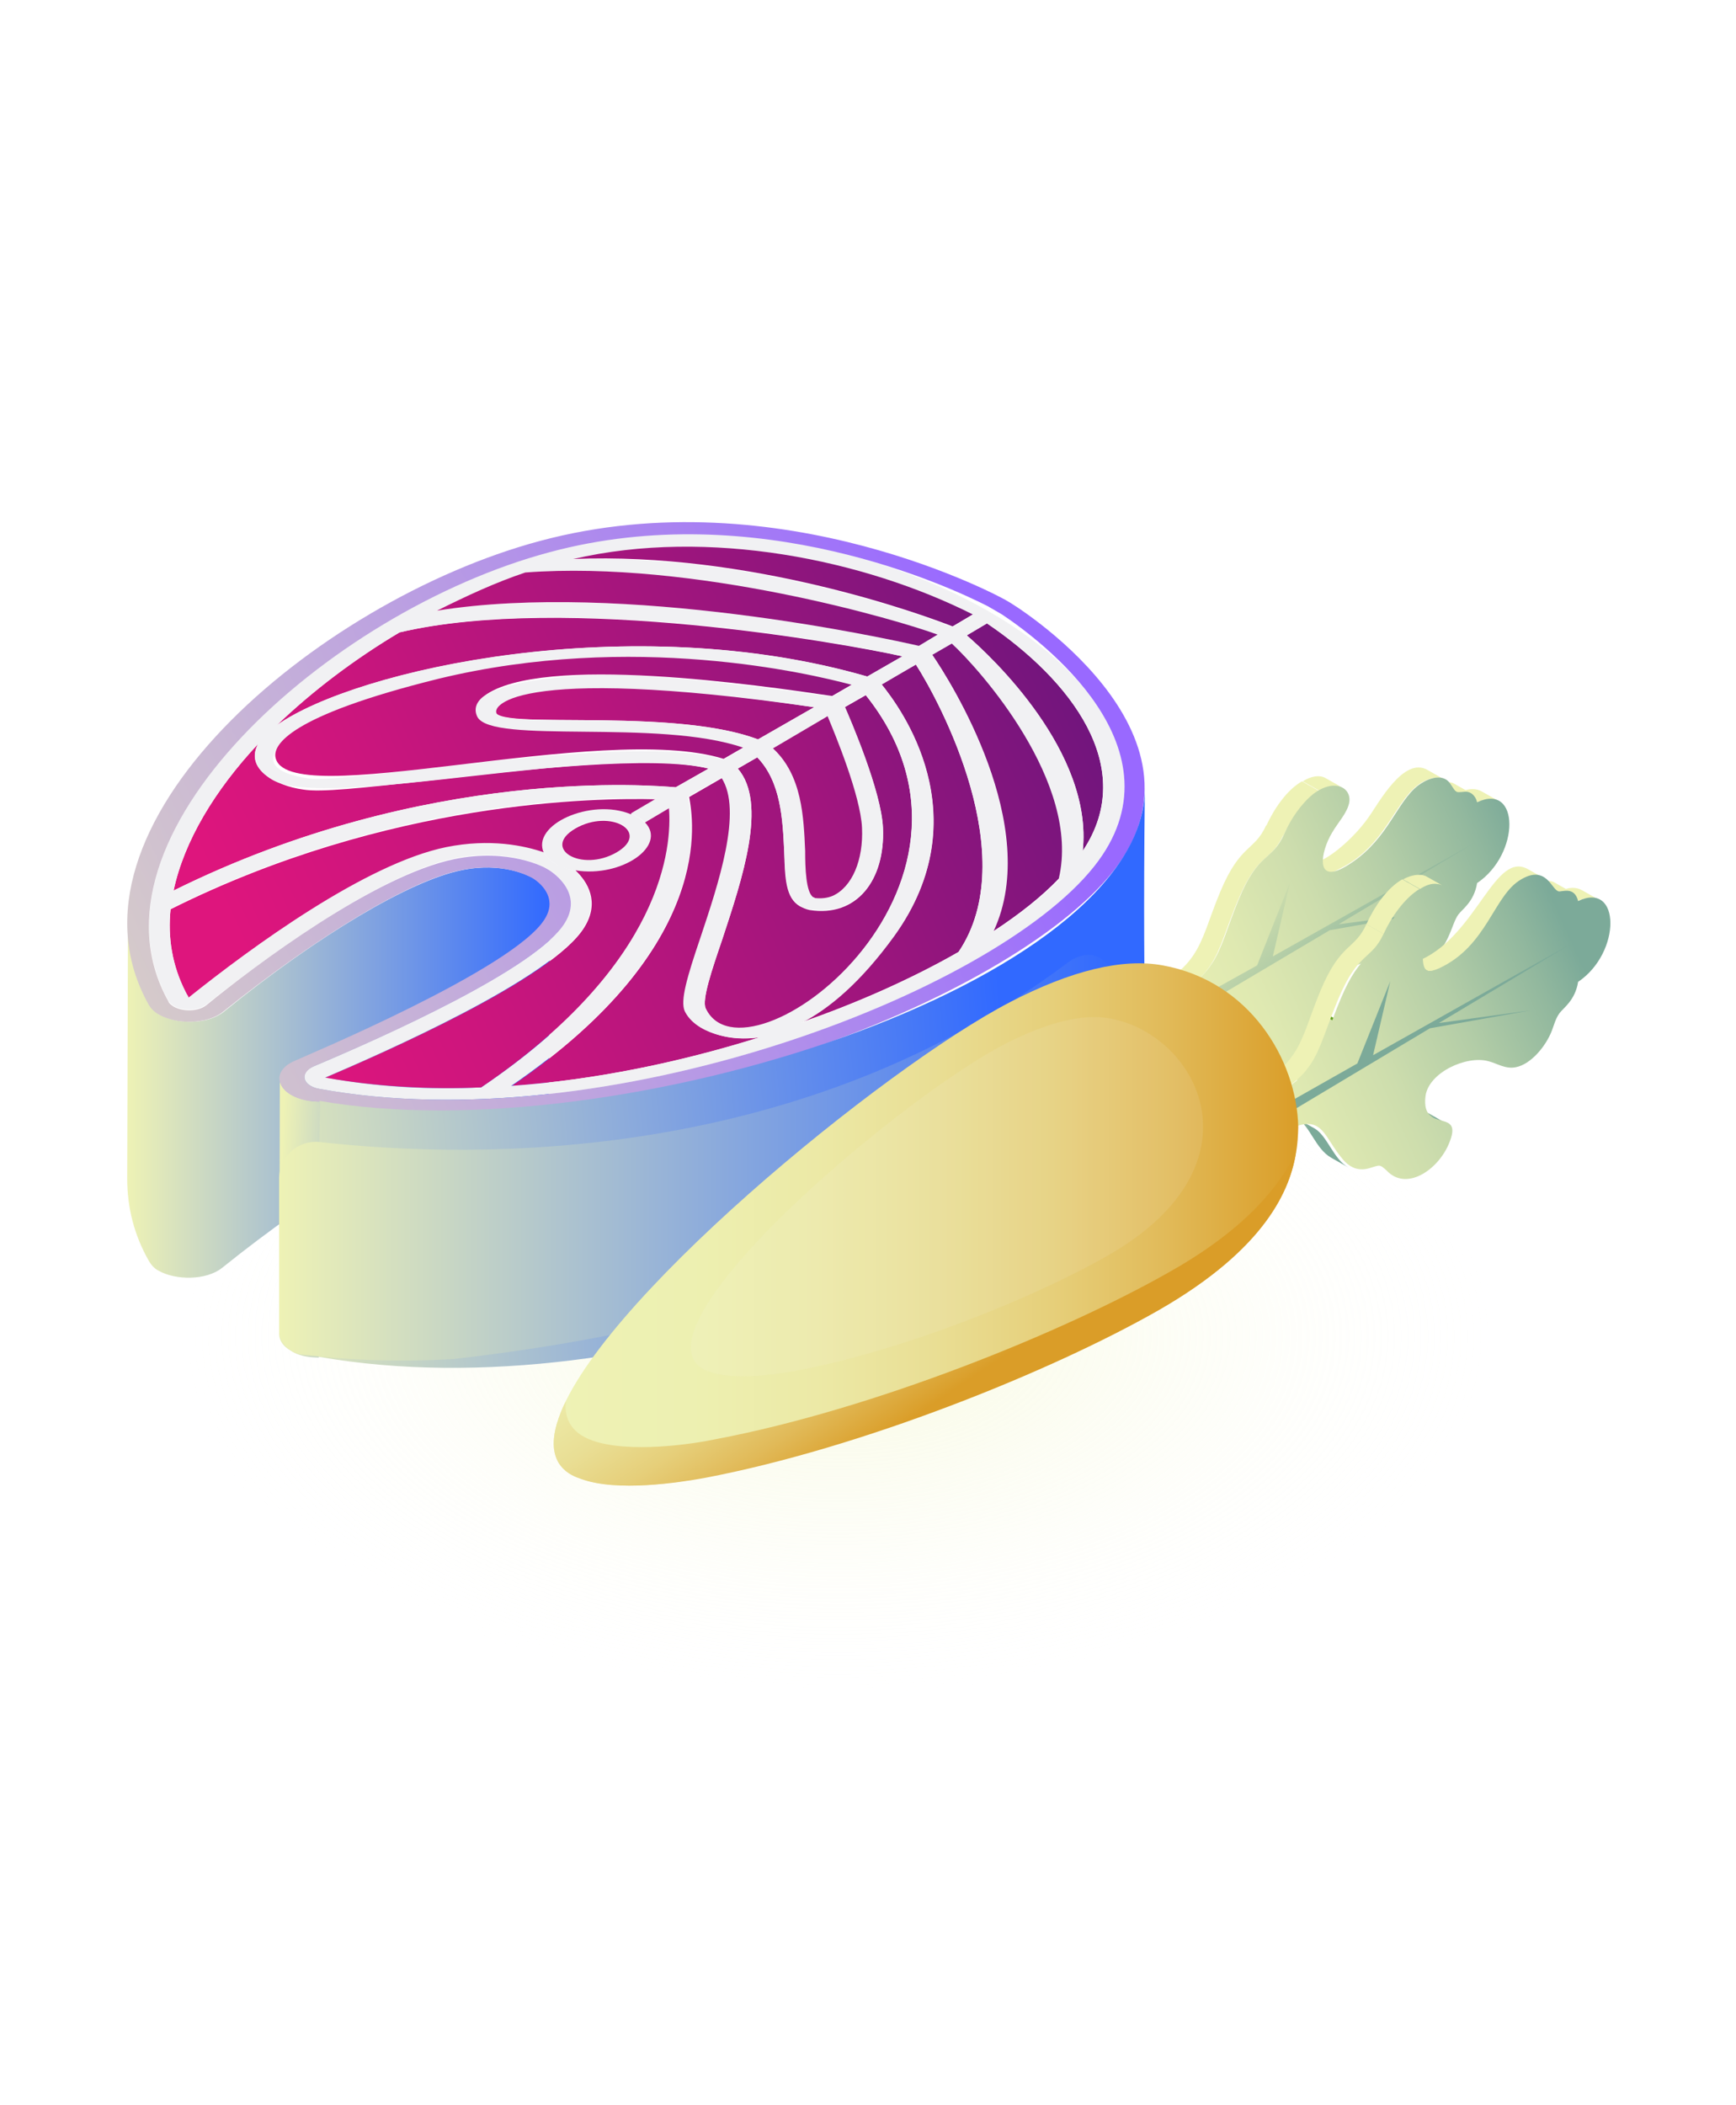 <?xml version="1.0" encoding="utf-8"?>
<!-- Generator: Adobe Illustrator 25.2.1, SVG Export Plug-In . SVG Version: 6.00 Build 0)  -->
<svg version="1.1" id="Layer_2" xmlns="http://www.w3.org/2000/svg" xmlns:xlink="http://www.w3.org/1999/xlink" x="0px" y="0px"
	 viewBox="0 0 232 281.3" style="enable-background:new 0 0 232 281.3;" xml:space="preserve">
<style type="text/css">
	.st0{opacity:0.4;fill:url(#SVGID_1_);}
	.st1{opacity:0.4;fill:url(#SVGID_2_);}
	.st2{opacity:0.4;fill:url(#SVGID_3_);}
	.st3{opacity:0.4;fill:url(#SVGID_4_);}
	.st4{opacity:0.4;fill:url(#SVGID_5_);}
	.st5{opacity:0.4;fill:url(#SVGID_6_);}
	.st6{opacity:0.4;fill:url(#SVGID_7_);}
	.st7{opacity:0.4;fill:url(#SVGID_8_);}
	.st8{opacity:0.4;fill:url(#SVGID_9_);}
	.st9{opacity:0.4;fill:url(#SVGID_10_);}
	.st10{opacity:0.4;fill:url(#SVGID_11_);}
	.st11{opacity:0.4;fill:url(#SVGID_12_);}
	.st12{opacity:0.4;fill:url(#SVGID_13_);}
	.st13{opacity:0.4;fill:url(#SVGID_14_);}
	.st14{opacity:0.4;fill:url(#SVGID_15_);}
	.st15{enable-background:new    ;}
	.st16{fill:url(#SVGID_16_);}
	.st17{fill:url(#SVGID_17_);}
	.st18{fill:url(#SVGID_18_);}
	.st19{fill:#EEF2B5;}
	.st20{fill:url(#SVGID_19_);}
	.st21{fill:url(#SVGID_20_);}
	.st22{fill:url(#SVGID_21_);}
	.st23{opacity:0.23;fill:url(#SVGID_22_);}
	.st24{fill:url(#SVGID_23_);}
	.st25{fill:url(#SVGID_24_);}
	.st26{fill:url(#SVGID_25_);}
	.st27{fill:url(#SVGID_26_);}
	.st28{fill:url(#SVGID_27_);}
	.st29{fill:url(#SVGID_28_);}
	.st30{opacity:0.23;fill:url(#SVGID_29_);}
	.st31{fill:url(#SVGID_30_);}
	.st32{fill:url(#SVGID_31_);}
	.st33{fill:url(#SVGID_32_);}
	.st34{fill:url(#SVGID_33_);}
	.st35{fill:url(#SVGID_34_);}
	.st36{fill:url(#SVGID_35_);}
	.st37{fill:url(#SVGID_36_);}
	.st38{fill:#FFFFFF;}
	.st39{fill:url(#SVGID_37_);}
	.st40{fill:url(#SVGID_38_);}
	.st41{fill:#D8D8D8;}
	.st42{fill:url(#SVGID_39_);}
	.st43{fill:url(#SVGID_40_);}
	.st44{fill:url(#SVGID_41_);}
	.st45{fill:url(#SVGID_42_);}
	.st46{fill:url(#SVGID_43_);}
	.st47{fill:url(#SVGID_44_);}
	.st48{fill:url(#SVGID_45_);}
	.st49{fill:url(#SVGID_46_);}
	.st50{fill:url(#SVGID_47_);}
	.st51{fill:url(#SVGID_48_);}
	.st52{fill:url(#SVGID_49_);}
	.st53{fill:url(#SVGID_50_);}
	.st54{fill:none;}
	.st55{fill:url(#SVGID_51_);}
	.st56{fill:url(#SVGID_52_);}
	.st57{fill:url(#SVGID_53_);}
	.st58{fill:url(#SVGID_54_);}
	.st59{fill:url(#SVGID_55_);}
	.st60{fill:url(#SVGID_56_);}
	.st61{fill:url(#SVGID_57_);}
	.st62{fill:url(#SVGID_58_);}
	.st63{fill:url(#SVGID_59_);}
	.st64{fill:url(#SVGID_60_);}
	.st65{fill:url(#SVGID_61_);}
	.st66{fill:url(#SVGID_62_);}
	.st67{fill:url(#SVGID_63_);}
	.st68{fill:url(#SVGID_64_);}
	.st69{fill:url(#SVGID_65_);}
	.st70{fill:url(#SVGID_66_);}
	.st71{fill:url(#SVGID_67_);}
	.st72{fill:url(#SVGID_68_);}
	.st73{fill:url(#SVGID_69_);}
	.st74{fill:url(#SVGID_70_);}
	.st75{fill:url(#SVGID_71_);}
	.st76{fill:url(#SVGID_72_);}
	.st77{fill:url(#SVGID_73_);}
	.st78{fill:url(#SVGID_74_);}
	.st79{opacity:0.5;}
	.st80{fill:url(#SVGID_75_);}
	.st81{fill:url(#SVGID_76_);}
	.st82{fill:url(#SVGID_77_);}
	.st83{fill:url(#SVGID_78_);}
	.st84{fill:url(#SVGID_79_);}
	.st85{fill:url(#SVGID_80_);}
	.st86{fill:url(#SVGID_81_);}
	.st87{fill:url(#SVGID_82_);}
	.st88{fill:url(#SVGID_83_);}
	.st89{fill:url(#SVGID_84_);}
	.st90{fill:none;stroke:#FFFFFF;stroke-width:2;stroke-miterlimit:10;}
	.st91{fill:url(#SVGID_85_);}
	.st92{fill:url(#SVGID_86_);}
	.st93{fill:#FFDD00;}
	.st94{fill:url(#SVGID_87_);}
	.st95{fill:url(#SVGID_88_);}
	.st96{fill:url(#SVGID_89_);}
	.st97{fill:url(#SVGID_90_);}
	.st98{fill:#F6AF17;}
	.st99{fill:url(#SVGID_91_);}
	.st100{fill:#F1F1F3;}
	.st101{fill:url(#SVGID_92_);}
	.st102{fill:url(#SVGID_93_);}
	.st103{fill:url(#SVGID_94_);}
	.st104{fill:url(#SVGID_95_);}
	.st105{fill:url(#SVGID_96_);}
	.st106{fill:url(#SVGID_97_);}
	.st107{fill:url(#SVGID_98_);}
	.st108{fill:url(#SVGID_99_);}
	.st109{fill:url(#SVGID_100_);}
	.st110{fill:url(#SVGID_101_);}
	.st111{fill:url(#SVGID_102_);}
	.st112{fill:url(#SVGID_103_);}
	.st113{fill:url(#SVGID_104_);}
	.st114{fill:url(#SVGID_105_);}
	.st115{fill:url(#SVGID_106_);}
	.st116{fill:url(#SVGID_107_);}
	.st117{fill:url(#SVGID_108_);}
	.st118{fill:url(#SVGID_109_);}
	.st119{fill:url(#SVGID_110_);}
	.st120{fill:url(#SVGID_111_);}
	.st121{fill:#61A01D;}
	.st122{fill:url(#SVGID_112_);}
	.st123{clip-path:url(#SVGID_114_);enable-background:new    ;}
	.st124{fill:#477513;}
	.st125{fill:#4A7913;}
	.st126{fill:url(#SVGID_115_);}
	.st127{clip-path:url(#SVGID_117_);enable-background:new    ;}
	.st128{fill:#73BD1E;}
	.st129{fill:url(#SVGID_118_);}
	.st130{clip-path:url(#SVGID_120_);enable-background:new    ;}
	.st131{fill:url(#SVGID_121_);}
	.st132{fill:url(#SVGID_122_);}
	.st133{fill:url(#SVGID_123_);}
	.st134{fill:url(#SVGID_124_);}
	.st135{fill:url(#SVGID_125_);}
	.st136{clip-path:url(#SVGID_127_);enable-background:new    ;}
	.st137{fill:#457112;}
	.st138{fill:#436E11;}
	.st139{fill:#3E6510;}
	.st140{fill:url(#SVGID_128_);}
	.st141{fill:url(#SVGID_129_);}
	.st142{clip-path:url(#SVGID_131_);enable-background:new    ;}
	.st143{fill:url(#SVGID_132_);}
	.st144{clip-path:url(#SVGID_134_);enable-background:new    ;}
	.st145{fill:url(#SVGID_135_);}
	.st146{fill:url(#SVGID_136_);}
	.st147{fill:url(#SVGID_137_);}
	.st148{fill:url(#SVGID_138_);}
	.st149{fill:url(#SVGID_139_);}
	.st150{fill:url(#SVGID_140_);}
	.st151{fill:url(#SVGID_141_);}
	.st152{fill:url(#SVGID_142_);}
	.st153{opacity:0.1;fill:#F1F1F3;}
	.st154{fill:url(#SVGID_143_);}
	.st155{fill:url(#SVGID_144_);}
	.st156{fill:url(#SVGID_145_);}
	.st157{fill:url(#SVGID_146_);}
	.st158{fill:url(#SVGID_147_);}
	.st159{fill:url(#SVGID_148_);}
	.st160{fill:url(#SVGID_149_);}
	.st161{fill:url(#SVGID_150_);}
	.st162{fill:url(#SVGID_151_);}
	.st163{fill:url(#SVGID_152_);}
	.st164{fill:url(#SVGID_153_);}
	.st165{fill:url(#SVGID_154_);}
	.st166{fill:url(#SVGID_155_);}
	.st167{fill:url(#SVGID_156_);}
	.st168{fill:url(#SVGID_157_);}
	.st169{fill:url(#SVGID_158_);}
	.st170{fill:url(#SVGID_159_);}
	.st171{fill:url(#SVGID_160_);}
	.st172{fill:url(#SVGID_161_);}
	.st173{fill:url(#SVGID_162_);}
	.st174{fill:url(#SVGID_163_);}
	.st175{fill:url(#SVGID_164_);}
	.st176{opacity:0.5;fill:#00FFFF;}
	.st177{fill:url(#SVGID_165_);}
	.st178{fill:url(#SVGID_166_);}
	.st179{fill:url(#SVGID_167_);}
	.st180{fill:url(#SVGID_168_);}
	.st181{fill:url(#SVGID_169_);}
	.st182{fill:url(#SVGID_170_);}
	.st183{fill:url(#SVGID_171_);}
	.st184{fill:url(#SVGID_172_);}
	.st185{fill:url(#SVGID_173_);}
	.st186{fill:url(#SVGID_174_);}
	.st187{fill:url(#SVGID_175_);}
	.st188{fill:url(#SVGID_176_);}
	.st189{fill:url(#SVGID_177_);}
	.st190{fill:url(#SVGID_178_);}
	.st191{fill:#EB8FF9;}
	.st192{fill:url(#SVGID_179_);}
	.st193{fill:url(#SVGID_180_);}
	.st194{fill:url(#SVGID_181_);}
	.st195{fill:url(#SVGID_182_);}
	.st196{fill:url(#SVGID_183_);}
	.st197{fill:url(#SVGID_184_);}
	.st198{fill:url(#SVGID_185_);}
	.st199{fill:url(#SVGID_186_);}
	.st200{opacity:0.2;fill:#FFFFFF;}
	.st201{fill:url(#SVGID_187_);}
	.st202{fill:url(#SVGID_188_);}
	.st203{fill:url(#SVGID_189_);}
	.st204{fill:url(#SVGID_190_);}
	.st205{fill:url(#SVGID_191_);}
	.st206{fill:url(#SVGID_192_);}
	.st207{fill:url(#SVGID_193_);}
	.st208{fill:url(#SVGID_194_);}
	.st209{opacity:0.4;fill:#FFFFFF;}
	.st210{fill:url(#SVGID_195_);}
	.st211{fill:url(#SVGID_196_);}
	.st212{fill:url(#SVGID_197_);}
	.st213{fill:url(#SVGID_198_);}
	.st214{fill:url(#SVGID_199_);}
	.st215{fill:url(#SVGID_200_);}
	.st216{fill:url(#SVGID_201_);}
	.st217{fill:url(#SVGID_202_);}
	.st218{fill:url(#SVGID_203_);}
	.st219{fill:url(#SVGID_204_);}
	.st220{fill:#00FFFF;}
	.st221{opacity:0.63;}
	.st222{fill:url(#SVGID_205_);}
	.st223{fill:url(#SVGID_206_);}
	.st224{fill:url(#SVGID_207_);}
	.st225{fill:url(#SVGID_208_);}
	.st226{fill:url(#SVGID_209_);}
	.st227{fill:url(#SVGID_210_);}
	.st228{fill:url(#SVGID_211_);}
	.st229{fill:url(#SVGID_212_);}
	.st230{fill:url(#SVGID_213_);}
	.st231{fill:url(#SVGID_214_);}
	.st232{fill:url(#SVGID_215_);}
	.st233{fill:url(#SVGID_216_);}
	.st234{opacity:0.5;fill:#5BBC6F;}
	.st235{opacity:0.5;fill:#EEF2B5;}
	.st236{opacity:0.68;fill:url(#SVGID_217_);}
	.st237{fill:url(#SVGID_218_);}
	.st238{opacity:0.54;fill:url(#SVGID_219_);}
	.st239{fill:url(#SVGID_220_);}
	.st240{fill:url(#SVGID_221_);}
	.st241{fill:url(#SVGID_222_);}
	.st242{fill:url(#SVGID_223_);}
	.st243{fill:url(#SVGID_224_);}
	.st244{fill:url(#SVGID_225_);}
	.st245{fill:url(#SVGID_226_);}
	.st246{fill:url(#SVGID_227_);}
	.st247{fill:url(#SVGID_228_);}
	.st248{fill:url(#SVGID_229_);}
	.st249{fill:url(#SVGID_230_);}
	.st250{fill:url(#SVGID_231_);}
	.st251{fill:url(#SVGID_232_);}
	.st252{fill:url(#SVGID_233_);}
	.st253{fill:url(#SVGID_234_);}
	.st254{fill:url(#SVGID_235_);}
	.st255{fill:url(#SVGID_236_);}
	.st256{fill:url(#SVGID_237_);}
	.st257{fill:url(#SVGID_238_);}
	.st258{fill:url(#SVGID_239_);}
	.st259{fill:url(#SVGID_240_);}
	.st260{fill:url(#SVGID_241_);}
	.st261{fill:url(#SVGID_242_);}
	.st262{fill:url(#SVGID_243_);}
	.st263{fill:url(#SVGID_244_);}
	.st264{fill:url(#SVGID_245_);}
	.st265{fill:url(#SVGID_246_);}
	.st266{fill:url(#SVGID_247_);}
	.st267{fill:url(#SVGID_248_);}
	.st268{fill:url(#SVGID_249_);}
	.st269{fill:url(#SVGID_250_);}
	.st270{fill:url(#SVGID_251_);}
	.st271{fill:url(#SVGID_252_);}
	.st272{fill:url(#SVGID_253_);}
	.st273{fill:url(#SVGID_254_);}
	.st274{fill:url(#SVGID_255_);}
	.st275{fill:url(#SVGID_256_);}
	.st276{fill:url(#SVGID_257_);}
	.st277{fill:url(#SVGID_258_);}
	.st278{fill:url(#SVGID_259_);}
	.st279{fill:url(#SVGID_260_);}
	.st280{fill:url(#SVGID_261_);}
	.st281{fill:url(#SVGID_262_);}
	.st282{fill:url(#SVGID_263_);}
	.st283{fill:url(#SVGID_264_);}
	.st284{fill:#0A8074;}
	.st285{fill:#232323;}
	.st286{fill:url(#SVGID_265_);}
	.st287{fill:url(#SVGID_266_);}
	.st288{fill:url(#SVGID_267_);}
	.st289{fill:url(#SVGID_268_);}
	.st290{fill:url(#SVGID_269_);}
	.st291{fill:url(#SVGID_270_);}
	.st292{fill:url(#SVGID_271_);}
	.st293{fill:url(#SVGID_272_);}
	.st294{fill:url(#SVGID_273_);}
	.st295{fill:url(#SVGID_274_);}
	.st296{fill:url(#SVGID_275_);}
	.st297{fill:url(#SVGID_276_);}
	.st298{fill:url(#SVGID_277_);}
	.st299{fill:#0D0D0D;}
	.st300{fill:url(#SVGID_278_);}
	.st301{fill:url(#SVGID_279_);}
	.st302{fill:url(#SVGID_280_);}
	.st303{fill:url(#SVGID_281_);}
	.st304{fill:url(#SVGID_282_);}
	.st305{fill:url(#SVGID_283_);}
	.st306{fill:url(#SVGID_284_);}
	.st307{fill:url(#SVGID_285_);}
	.st308{fill:url(#SVGID_286_);}
	.st309{fill:url(#SVGID_287_);}
	.st310{fill:url(#SVGID_288_);}
	.st311{fill:url(#SVGID_289_);}
	.st312{fill:url(#SVGID_290_);}
	.st313{fill:url(#SVGID_291_);}
	.st314{fill:url(#SVGID_292_);}
	.st315{fill:url(#SVGID_293_);}
	.st316{fill:url(#SVGID_294_);}
	.st317{fill:url(#SVGID_295_);}
	.st318{opacity:0.68;fill:url(#SVGID_296_);}
	.st319{fill:url(#SVGID_297_);}
	.st320{fill:url(#SVGID_298_);}
	.st321{fill:url(#SVGID_299_);}
	.st322{fill:url(#SVGID_300_);}
	.st323{fill:url(#SVGID_301_);}
	.st324{fill:url(#SVGID_302_);}
	.st325{fill:url(#SVGID_303_);}
	.st326{fill:url(#SVGID_304_);}
	.st327{fill:url(#SVGID_305_);}
	.st328{fill:url(#SVGID_306_);}
	.st329{fill:url(#SVGID_307_);}
	.st330{fill:url(#SVGID_308_);}
	.st331{fill:url(#SVGID_309_);}
	.st332{fill:url(#SVGID_310_);}
	.st333{fill:url(#SVGID_311_);}
	.st334{fill:url(#SVGID_312_);}
	.st335{fill:url(#SVGID_313_);}
	.st336{fill:url(#SVGID_314_);}
	.st337{fill:url(#SVGID_315_);}
	.st338{fill:url(#SVGID_316_);}
	.st339{fill:url(#SVGID_317_);}
	.st340{fill:url(#SVGID_318_);}
	.st341{fill:url(#SVGID_319_);}
	.st342{fill:url(#SVGID_320_);}
	.st343{fill:url(#SVGID_321_);}
	.st344{fill:url(#SVGID_322_);}
	.st345{fill:url(#SVGID_323_);}
	.st346{fill:url(#SVGID_324_);}
	.st347{fill:url(#SVGID_325_);}
	.st348{fill:url(#SVGID_326_);}
	.st349{fill:url(#SVGID_327_);}
	.st350{fill:url(#SVGID_328_);}
	.st351{fill:url(#SVGID_329_);}
	.st352{fill:url(#SVGID_330_);}
	.st353{fill:url(#SVGID_331_);}
	.st354{fill:url(#SVGID_332_);}
	.st355{fill:url(#SVGID_333_);}
	.st356{fill:url(#SVGID_334_);}
	.st357{fill:url(#SVGID_335_);}
	.st358{fill:url(#SVGID_336_);}
	.st359{fill:url(#SVGID_337_);}
	.st360{fill:url(#SVGID_338_);}
	.st361{fill:url(#SVGID_339_);}
	.st362{fill:url(#SVGID_340_);}
	.st363{fill:url(#SVGID_341_);}
	.st364{fill:url(#SVGID_342_);}
	.st365{fill:url(#SVGID_343_);}
	.st366{fill:url(#SVGID_344_);}
	.st367{opacity:0.4;fill:url(#SVGID_345_);}
	.st368{fill:url(#XMLID_6_);}
	.st369{fill:url(#XMLID_21_);}
	.st370{fill:url(#XMLID_22_);}
	.st371{fill:#FFEECC;}
	.st372{fill:url(#XMLID_23_);}
	.st373{fill:url(#XMLID_24_);}
	.st374{fill:url(#SVGID_346_);}
	.st375{fill:url(#XMLID_25_);}
	.st376{fill:url(#XMLID_26_);}
	.st377{fill:url(#XMLID_27_);}
	.st378{fill:url(#XMLID_28_);}
	.st379{fill:url(#XMLID_29_);}
	.st380{fill:url(#SVGID_347_);}
	.st381{opacity:0.4;fill:url(#SVGID_348_);}
	.st382{opacity:0.4;fill:url(#SVGID_349_);}
	.st383{fill:url(#SVGID_350_);}
	.st384{fill:url(#SVGID_351_);}
	.st385{fill:#77D6FC;}
	.st386{fill:url(#SVGID_352_);}
	.st387{opacity:5.000000e-02;fill:#F1F1F3;}
	.st388{fill:url(#SVGID_353_);}
	.st389{fill:url(#SVGID_354_);}
	.st390{fill:url(#SVGID_355_);}
	.st391{fill:url(#SVGID_356_);}
	.st392{opacity:0.5;fill:#5BC8FF;}
	.st393{fill:#9DE5FC;}
	.st394{opacity:0.7;fill:#3DBDFC;}
	.st395{fill:url(#SVGID_357_);}
	.st396{fill:url(#SVGID_358_);}
	.st397{fill:url(#SVGID_359_);}
	.st398{fill:#EAEAEC;}
	.st399{fill:#5A6268;}
	.st400{fill:url(#SVGID_360_);}
	.st401{fill:url(#SVGID_361_);}
	.st402{fill:url(#SVGID_362_);}
	.st403{fill:url(#SVGID_363_);}
	.st404{fill:url(#SVGID_364_);}
	.st405{fill:url(#SVGID_365_);}
	.st406{fill:url(#SVGID_366_);}
	.st407{opacity:0.5;fill:#FFFFFF;}
	.st408{fill:url(#SVGID_367_);}
	.st409{fill:url(#SVGID_368_);}
	.st410{fill:url(#SVGID_369_);}
	.st411{fill:url(#SVGID_370_);}
	.st412{fill:url(#SVGID_371_);}
	.st413{fill:url(#SVGID_372_);}
	.st414{fill:url(#SVGID_373_);}
	.st415{fill:url(#SVGID_374_);}
	.st416{fill:url(#SVGID_375_);}
	.st417{fill:url(#SVGID_376_);}
	.st418{fill:url(#SVGID_377_);}
	.st419{fill:url(#SVGID_378_);}
	.st420{fill:url(#SVGID_379_);}
	.st421{fill:url(#SVGID_380_);}
	.st422{fill:url(#SVGID_381_);}
	.st423{fill:url(#SVGID_382_);}
	.st424{fill:url(#SVGID_383_);}
	.st425{fill:url(#SVGID_384_);}
	.st426{fill:url(#SVGID_385_);}
	.st427{fill:url(#SVGID_386_);}
	.st428{fill:url(#SVGID_387_);}
	.st429{fill:url(#SVGID_388_);}
	.st430{fill:url(#SVGID_389_);}
	.st431{fill:url(#SVGID_390_);}
	.st432{fill:url(#SVGID_391_);}
	.st433{fill:url(#SVGID_392_);}
	.st434{fill:url(#SVGID_393_);}
	.st435{fill:url(#SVGID_394_);}
	.st436{fill:url(#SVGID_395_);}
	.st437{fill:url(#SVGID_396_);}
	.st438{fill:url(#SVGID_397_);}
	.st439{fill:url(#SVGID_398_);}
	.st440{fill:url(#SVGID_399_);}
	.st441{fill:url(#SVGID_400_);}
	.st442{fill:url(#SVGID_401_);}
	.st443{fill:url(#SVGID_402_);}
	.st444{fill:url(#SVGID_403_);}
	.st445{fill:url(#SVGID_404_);}
	.st446{clip-path:url(#SVGID_406_);}
	.st447{fill:url(#SVGID_407_);}
	.st448{fill:url(#SVGID_408_);}
	.st449{fill:url(#SVGID_409_);}
	.st450{fill:url(#SVGID_410_);}
	.st451{filter:url(#Adobe_OpacityMaskFilter);}
	.st452{opacity:0.75;mask:url(#SVGID_411_);}
	.st453{fill:url(#SVGID_412_);}
	.st454{fill:url(#SVGID_413_);}
	.st455{fill:url(#SVGID_414_);}
	.st456{clip-path:url(#SVGID_406_);fill:url(#SVGID_415_);}
	.st457{fill:url(#SVGID_416_);}
	.st458{fill:url(#SVGID_417_);}
	.st459{fill:url(#SVGID_418_);}
	.st460{fill:url(#SVGID_419_);}
	.st461{fill:url(#SVGID_420_);}
</style>
<radialGradient id="SVGID_1_" cx="486.029" cy="-1732.086" r="17.387" gradientTransform="matrix(5.165 0 0 2.802 -2398.357 5031.882)" gradientUnits="userSpaceOnUse">
	<stop  offset="0" style="stop-color:#EEF2B5"/>
	<stop  offset="0.211" style="stop-color:#F0F4BE;stop-opacity:0.789"/>
	<stop  offset="0.555" style="stop-color:#F6F8D6;stop-opacity:0.445"/>
	<stop  offset="0.987" style="stop-color:#FFFFFE;stop-opacity:1.342875e-02"/>
	<stop  offset="1" style="stop-color:#FFFFFF;stop-opacity:0"/>
</radialGradient>
<ellipse class="st0" cx="112.1" cy="177.8" rx="89.8" ry="48.7"/>
<g>
	<g>
		<path class="st100" d="M84.4,115c-2.2,1.3-5.1,1.7-7.6,1.3c-1-0.2-1.9-0.4-2.6-0.9c-0.7-0.4-1.2-0.9-1.5-1.5
			c-0.7-1.4,0.1-3.1,2.2-4.4C82.2,105.3,91.6,110.8,84.4,115z M76.2,114.3c1.5,0.9,4.3,0.7,6.2-0.5c4.6-2.7-0.8-5.9-5.5-3.2
			C75,111.8,74.7,113.4,76.2,114.3"/>
	</g>
	<g>
		<linearGradient id="SVGID_2_" gradientUnits="userSpaceOnUse" x1="26.589" y1="113.872" x2="135.651" y2="64.125">
			<stop  offset="0" style="stop-color:#DE157D"/>
			<stop  offset="0.198" style="stop-color:#CD157D"/>
			<stop  offset="0.591" style="stop-color:#A1157D"/>
			<stop  offset="1" style="stop-color:#6D157D"/>
		</linearGradient>
		<path style="fill:url(#SVGID_2_);" d="M37,96.9c4.8-4.6,10.4-8.9,16.4-12.4c22.3-5.2,59.5,1.5,67.2,3.2l-4.7,2.7
			C84.6,81.3,47.6,89.4,37,96.9z"/>
	</g>
	<g>
		<linearGradient id="SVGID_3_" gradientUnits="userSpaceOnUse" x1="45.047" y1="114.784" x2="138.483" y2="70.776">
			<stop  offset="0" style="stop-color:#DE157D"/>
			<stop  offset="0.198" style="stop-color:#CD157D"/>
			<stop  offset="0.591" style="stop-color:#A1157D"/>
			<stop  offset="1" style="stop-color:#6D157D"/>
		</linearGradient>
		<path style="fill:url(#SVGID_3_);" d="M66.9,94.1c6.4-4.8,33.9-0.8,41.9,0.4l-7.5,4.3C88.6,94,61.5,98.3,66.9,94.1z"/>
	</g>
	<g>
		<linearGradient id="SVGID_4_" gradientUnits="userSpaceOnUse" x1="40.03" y1="143.338" x2="149.091" y2="93.59">
			<stop  offset="0" style="stop-color:#DE157D"/>
			<stop  offset="0.198" style="stop-color:#CD157D"/>
			<stop  offset="0.591" style="stop-color:#A1157D"/>
			<stop  offset="1" style="stop-color:#6D157D"/>
		</linearGradient>
		<path style="fill:url(#SVGID_4_);" d="M144.7,113.7c1.4-13.2-12.2-25.9-15.5-28.8l2.7-1.6C143,90.8,152.2,102.5,144.7,113.7z"/>
	</g>
	<g>
		<linearGradient id="SVGID_5_" gradientUnits="userSpaceOnUse" x1="35.135" y1="132.606" x2="144.196" y2="82.858">
			<stop  offset="0" style="stop-color:#DE157D"/>
			<stop  offset="0.198" style="stop-color:#CD157D"/>
			<stop  offset="0.591" style="stop-color:#A1157D"/>
			<stop  offset="1" style="stop-color:#6D157D"/>
		</linearGradient>
		<path style="fill:url(#SVGID_5_);" d="M82.4,113.9c-4.7,2.7-10.1-0.5-5.5-3.2C81.6,108,87,111.2,82.4,113.9z"/>
	</g>
	<g>
		<linearGradient id="SVGID_6_" gradientUnits="userSpaceOnUse" x1="28.394" y1="117.828" x2="137.455" y2="68.08">
			<stop  offset="0" style="stop-color:#DE157D"/>
			<stop  offset="0.198" style="stop-color:#CD157D"/>
			<stop  offset="0.591" style="stop-color:#A1157D"/>
			<stop  offset="1" style="stop-color:#6D157D"/>
		</linearGradient>
		<path style="fill:url(#SVGID_6_);" d="M90.3,105.2c-2.6-0.2-33.2-3-67.1,13.8c1.4-6.6,5.5-13.4,11.3-19.6c-1.8,3.3,2.3,5.6,6,6.1
			c2.4,0.4,7.7-0.2,16.9-1.2c12.7-1.5,29.9-3.4,37.3-1.6L90.3,105.2z"/>
	</g>
	<linearGradient id="SVGID_7_" gradientUnits="userSpaceOnUse" x1="16.965" y1="143.352" x2="73.421" y2="143.352">
		<stop  offset="0" style="stop-color:#EEF2B5"/>
		<stop  offset="1" style="stop-color:#3169FF"/>
	</linearGradient>
	<path style="fill:url(#SVGID_7_);" d="M19.9,168.5c-2-3.5-2.9-7.2-2.9-11l0.1-34.2c0,3.7,0.9,7.4,2.9,11c0.3,0.5,0.8,1,1.4,1.3
		c2.3,1.3,6.4,1.3,8.5-0.4c12.7-10.3,24.9-17.5,31.7-18.9c5.6-1.2,9.2,0.8,9.6,1c0.3,0.2,2.3,1.4,2.3,3.5L73.3,155
		c0-4.5-7.4-5.4-11.9-4.5c-6.8,1.4-19,8.7-31.7,18.9c-2.1,1.7-6.2,1.7-8.5,0.4C20.6,169.5,20.2,169,19.9,168.5z"/>
	<g>
		<linearGradient id="SVGID_8_" gradientUnits="userSpaceOnUse" x1="31.659" y1="124.986" x2="140.72" y2="75.238">
			<stop  offset="0" style="stop-color:#DE157D"/>
			<stop  offset="0.198" style="stop-color:#CD157D"/>
			<stop  offset="0.591" style="stop-color:#A1157D"/>
			<stop  offset="1" style="stop-color:#6D157D"/>
		</linearGradient>
		<path style="fill:url(#SVGID_8_);" d="M72.7,114c-2.6-0.9-7.2-1.9-13.1-0.7c-10.7,2.2-25.9,13.2-34.4,20.1
			c-0.1-0.1-0.2-0.3-0.2-0.4c0-0.1-0.1-0.1-0.1-0.2c0-0.1-0.1-0.1-0.1-0.2c-1.8-3.6-2.4-7.3-2-11.1c29.2-14.6,56.9-14.9,64.9-14.7
			l-3.4,2C79,106.6,70.9,110.2,72.7,114z"/>
	</g>
	<g>
		<linearGradient id="SVGID_9_" gradientUnits="userSpaceOnUse" x1="41.482" y1="146.52" x2="150.543" y2="96.773">
			<stop  offset="0" style="stop-color:#DE157D"/>
			<stop  offset="0.198" style="stop-color:#CD157D"/>
			<stop  offset="0.591" style="stop-color:#A1157D"/>
			<stop  offset="1" style="stop-color:#6D157D"/>
		</linearGradient>
		<path style="fill:url(#SVGID_9_);" d="M122.4,88.8c3.2,5,14.3,25.7,5.7,38.4c-6.5,3.7-13.8,6.9-21,9.4c3.6-1.9,7.8-5.4,12.4-11.6
			c11.6-16,0.7-30.6-1.7-33.6L122.4,88.8z"/>
	</g>
	<g>
		<linearGradient id="SVGID_10_" gradientUnits="userSpaceOnUse" x1="41.119" y1="145.726" x2="150.181" y2="95.979">
			<stop  offset="0" style="stop-color:#DE157D"/>
			<stop  offset="0.198" style="stop-color:#CD157D"/>
			<stop  offset="0.591" style="stop-color:#A1157D"/>
			<stop  offset="1" style="stop-color:#6D157D"/>
		</linearGradient>
		<path style="fill:url(#SVGID_10_);" d="M96.5,125.6c2.7-8.2,6.1-18.2,2.1-22.9l2.6-1.5c3.2,3.3,3.4,8.4,3.6,12.6
			c0.1,3.6,0.2,6.2,2.1,7.3c0.4,0.2,0.8,0.4,1.3,0.5c6.3,1,10.1-4,9.8-10.9c-0.2-4.9-4.4-14.6-5.1-16.2l2.8-1.6
			c20.5,25.7-16.1,53.2-21.4,41.9C93.8,133.5,95.1,129.7,96.5,125.6z"/>
	</g>
	<g>
		<linearGradient id="SVGID_11_" gradientUnits="userSpaceOnUse" x1="41.847" y1="147.321" x2="150.908" y2="97.573">
			<stop  offset="0" style="stop-color:#DE157D"/>
			<stop  offset="0.198" style="stop-color:#CD157D"/>
			<stop  offset="0.591" style="stop-color:#A1157D"/>
			<stop  offset="1" style="stop-color:#6D157D"/>
		</linearGradient>
		<path style="fill:url(#SVGID_11_);" d="M101.6,138.6c-10.5,3.3-22,5.7-33.2,6.5c27.5-18.8,24.2-35.7,23.7-38.6l4.5-2.6
			c2.9,4.4-0.3,14.1-2.8,21.4c-2.4,7.2-3.8,9.8,0.2,12.1C96.2,138.7,98.9,139,101.6,138.6z"/>
	</g>
	<g>
		<path class="st100" d="M146.2,115.8c-13.6,17.1-65.4,36.7-103.5,29.7c-2.3-0.4-2.7-2.2-0.8-3c9.2-3.9,29.8-13.1,33.6-19.2
			c2.6-4.2-2-7-2.3-7.2c-0.4-0.2-5.2-2.9-12.5-1.4c-10.5,2.2-26.4,14.2-33.1,19.5c-1.1,0.9-3.2,0.9-4.4,0.2
			c-0.3-0.2-0.5-0.4-0.7-0.7c-12.2-22,21.4-52.1,50.9-60C114,62.8,165.2,91.9,146.2,115.8z M44.7,144.2c6.4,1.1,12.9,1.4,19.6,1.1
			C88.8,128.8,89.8,113,89.4,108l-3.2,1.9c-0.5-0.5-1.2-0.9-1.9-1.2l3.4-2c-8-0.3-35.7,0.1-64.9,14.7c-0.4,3.8,0.2,7.6,2,11.1
			c0,0.1,0.1,0.1,0.1,0.2c0,0.1,0.1,0.1,0.1,0.2c0.1,0.1,0.2,0.3,0.2,0.4c8.5-6.8,23.7-17.9,34.4-20.1c5.9-1.2,10.5-0.2,13.1,0.7
			c0.3,0.6,0.8,1.1,1.5,1.5c0.7,0.4,1.6,0.7,2.6,0.9c1.6,1.5,3.3,4.1,1.2,7.6c-4.2,6.9-27.1,16.9-34.6,20.1
			C43.8,144,44.3,144.1,44.7,144.2 M53.4,84.5c-6,3.6-11.6,7.8-16.4,12.4c10.6-7.5,47.2-15.6,78.9-6.5l4.7-2.7
			C112.9,85.9,75.7,79.2,53.4,84.5 M127.6,127.5c0.1-0.1,0.4-0.2,0.5-0.3c8.6-12.7-2.5-33.5-5.7-38.4l-4.6,2.7
			c2.5,2.9,13.3,17.5,1.7,33.6c-4.5,6.2-8.7,9.7-12.4,11.6C114.1,134.2,121.2,131.2,127.6,127.5 M34.5,99.4
			c-5.8,6.2-9.9,13-11.3,19.6c33.9-16.8,64.5-14,67.1-13.8l4.4-2.5c-14-3.5-51,5.7-58.3,1.5C34.4,103,33.4,101.4,34.5,99.4
			 M82.6,90.2c8.7,0.1,26.5,2.6,28.6,2.9l2.6-1.5c-44.2-12.1-92.6,9.4-72.7,12.4c5.5,0.9,43.2-6.3,55.6-2.5l2.6-1.5
			c-11.3-3.9-33.5-0.4-35.5-4.1C61.4,91,76.5,90.1,82.6,90.2 M68.3,145.1c11.3-0.8,22.7-3.2,33.2-6.5c-3.9,0.6-8.6-0.6-10-3.5
			c-0.6-1.4,0.3-4.5,2.1-9.8c2.4-7.2,5.7-17,2.8-21.4l-4.5,2.6C92.6,109.4,95.8,126.3,68.3,145.1 M101.2,101.2l-2.6,1.5
			c4,4.6,0.6,14.7-2.1,22.9c-1.4,4.1-2.7,8-2.2,9.1c5.2,11.3,41.9-16,21.4-41.9l-2.8,1.6c0.7,1.6,4.9,11.3,5.1,16.2
			c0.3,7-3.6,11.9-9.8,10.9c-0.5-0.1-1-0.2-1.3-0.5c-1.9-1.1-1.9-3.7-2.1-7.3C104.6,109.6,104.4,104.5,101.2,101.2 M58.4,81.6
			c24.9-4,59.9,3.7,64.4,4.7l2.5-1.4c-5.1-1.9-32.4-10.1-55.1-8.3C66.3,77.9,62.3,79.6,58.4,81.6 M127.2,86.1l-2.6,1.5
			c2.3,3.4,14.7,22.8,8.2,36.9c3.5-2.3,6.4-4.6,8.7-6.9C144.5,104.7,130.9,89.5,127.2,86.1 M120.2,78.1c-10.2-3.6-26.6-7.3-43.6-3.3
			c23.6-1,46.6,7.4,50.7,9l2.7-1.6C128.5,81.4,125,79.8,120.2,78.1 M131.9,83.3l-2.7,1.6c3.3,2.8,16.9,15.6,15.5,28.8
			C152.2,102.5,143,90.8,131.9,83.3 M108.8,94.5c-40.9-5.9-43.7,0.2-42.2,1.1c2.7,1.5,24.1-0.8,34.7,3.2L108.8,94.5 M110.6,95.7
			l-7.3,4.3c3.9,3.7,4.1,9.2,4.3,13.7c0.1,2.1,0.2,5.6,1.1,6.2c0.1,0,0.1,0.1,0.2,0.1c0.9,0.1,1.6,0.1,2.4-0.3
			c2.6-1.2,4.1-4.7,3.9-9.1C115,106.3,111.6,98.1,110.6,95.7"/>
	</g>
	<g>
		<linearGradient id="SVGID_12_" gradientUnits="userSpaceOnUse" x1="26.307" y1="113.254" x2="135.369" y2="63.507">
			<stop  offset="0" style="stop-color:#DE157D"/>
			<stop  offset="0.198" style="stop-color:#CD157D"/>
			<stop  offset="0.591" style="stop-color:#A1157D"/>
			<stop  offset="1" style="stop-color:#6D157D"/>
		</linearGradient>
		<path style="fill:url(#SVGID_12_);" d="M122.8,86.3c-4.4-1-39.5-8.7-64.4-4.7c4-2,7.9-3.8,11.8-5.1c22.6-1.7,50,6.4,55.1,8.3
			L122.8,86.3z"/>
	</g>
	<g>
		<linearGradient id="SVGID_13_" gradientUnits="userSpaceOnUse" x1="28.291" y1="117.602" x2="137.352" y2="67.855">
			<stop  offset="0" style="stop-color:#DE157D"/>
			<stop  offset="0.198" style="stop-color:#CD157D"/>
			<stop  offset="0.591" style="stop-color:#A1157D"/>
			<stop  offset="1" style="stop-color:#6D157D"/>
		</linearGradient>
		<path style="fill:url(#SVGID_13_);" d="M113.8,91.5l-2.6,1.5c-9.5-1.4-38.9-5.7-46.5,0c-1.1,0.8-1.4,1.8-0.9,2.8
			c2,3.7,24.2,0.2,35.5,4.1l-2.6,1.5c-16.4-5.1-58.8,7.4-59.9-0.3c-0.2-1.5,1.6-5.4,21.8-10.4C84.6,84.4,108.2,90,113.8,91.5z"/>
	</g>
	<linearGradient id="SVGID_14_" gradientUnits="userSpaceOnUse" x1="37.343" y1="162.66" x2="66.203" y2="163.776">
		<stop  offset="0" style="stop-color:#EEF2B5"/>
		<stop  offset="1" style="stop-color:#3169FF"/>
	</linearGradient>
	<path style="fill:url(#SVGID_14_);" d="M42.7,147.2c-0.1,46.8-0.1,30.7-0.1,34.2c-1.6,0-2.8-0.3-3.7-0.9c-1.1-0.6-1.6-1.4-1.6-2.3
		c0-3.5,0,12.7,0.1-34.2C37.3,146.2,40.5,147.2,42.7,147.2z"/>
	<g>
		<linearGradient id="SVGID_15_" gradientUnits="userSpaceOnUse" x1="-23.586" y1="160.994" x2="132.991" y2="85.416">
			<stop  offset="0" style="stop-color:#EEF2B5"/>
			<stop  offset="1" style="stop-color:#9969FF"/>
		</linearGradient>
		<path style="fill:url(#SVGID_15_);" d="M148.7,116.5c-13.6,17.1-65.1,37.9-106,30.7c-5.2,0-7.3-3.8-3.2-5.5
			c0.8-0.4,29.2-12.2,33.3-18.9c2-3.2-1.3-5.3-1.7-5.5c-0.4-0.2-3.9-2.2-9.6-1c-6.8,1.4-19,8.7-31.7,18.9c-2.1,1.7-6.2,1.7-8.5,0.4
			c-0.6-0.3-1.1-0.8-1.4-1.3c-13.4-23.8,22.4-54,52.2-62c32.3-8.7,62.3,7.8,62.5,8C135.1,80.5,163.5,97.9,148.7,116.5z M42.7,145.5
			c38.1,7,89.9-12.6,103.5-29.7c12.5-15.7-7.2-30.3-12.3-33.7L132,81c-4.9-2.5-30.8-14.7-58.6-7.2c-29.5,7.9-63.2,38-50.9,60
			c0.1,0.3,0.4,0.5,0.7,0.7c1.2,0.7,3.3,0.7,4.4-0.2c6.6-5.4,22.5-17.3,33.1-19.5c7.3-1.5,12.1,1.1,12.4,1.3c0.4,0.2,5,3,2.4,7.2
			c-3.7,6.1-24.3,15.3-33.6,19.2C40,143.4,40.4,145.1,42.7,145.5"/>
	</g>
	<g>
		<linearGradient id="SVGID_16_" gradientUnits="userSpaceOnUse" x1="26.489" y1="113.652" x2="135.55" y2="63.904">
			<stop  offset="0" style="stop-color:#DE157D"/>
			<stop  offset="0.198" style="stop-color:#CD157D"/>
			<stop  offset="0.591" style="stop-color:#A1157D"/>
			<stop  offset="1" style="stop-color:#6D157D"/>
		</linearGradient>
		<path class="st16" d="M127.3,83.7c-4.1-1.6-27.1-10-50.7-9c18.1-4.2,38.9,0.1,53.4,7.4L127.3,83.7z"/>
	</g>
	<g>
		<linearGradient id="SVGID_17_" gradientUnits="userSpaceOnUse" x1="54.276" y1="134.377" x2="147.711" y2="90.37">
			<stop  offset="0" style="stop-color:#DE157D"/>
			<stop  offset="0.198" style="stop-color:#CD157D"/>
			<stop  offset="0.591" style="stop-color:#A1157D"/>
			<stop  offset="1" style="stop-color:#6D157D"/>
		</linearGradient>
		<path class="st17" d="M108.7,119.9c-1-0.6-1.1-4-1.1-6.2c-0.2-4.5-0.4-10.1-4.3-13.7l7.3-4.3c1,2.4,4.4,10.6,4.6,14.9
			c0.2,4.3-1.3,7.9-3.9,9.1c-0.7,0.3-1.5,0.4-2.4,0.3C108.8,119.9,108.8,119.9,108.7,119.9z"/>
	</g>
	<g>
		<linearGradient id="SVGID_18_" gradientUnits="userSpaceOnUse" x1="41.141" y1="145.774" x2="150.202" y2="96.027">
			<stop  offset="0" style="stop-color:#DE157D"/>
			<stop  offset="0.198" style="stop-color:#CD157D"/>
			<stop  offset="0.591" style="stop-color:#A1157D"/>
			<stop  offset="1" style="stop-color:#6D157D"/>
		</linearGradient>
		<path class="st18" d="M132.8,124.4c6.5-14-5.8-33.4-8.2-36.9l2.6-1.5c3.7,3.4,17.3,18.6,14.3,31.4
			C139.2,119.8,136.3,122.1,132.8,124.4z"/>
	</g>
	<g>
		<linearGradient id="SVGID_19_" gradientUnits="userSpaceOnUse" x1="40.075" y1="143.436" x2="149.136" y2="93.689">
			<stop  offset="0" style="stop-color:#DE157D"/>
			<stop  offset="0.198" style="stop-color:#CD157D"/>
			<stop  offset="0.591" style="stop-color:#A1157D"/>
			<stop  offset="1" style="stop-color:#6D157D"/>
		</linearGradient>
		<path class="st20" d="M89.4,108c0.4,5-0.6,20.7-25.1,37.3c-6.9,0.3-14-0.1-20.8-1.3c7.5-3.2,30.4-13.2,34.6-20.1
			c2.1-3.4,0.4-6.1-1.2-7.6c6.2,1,12.3-3.3,9.3-6.4L89.4,108z"/>
	</g>
	<linearGradient id="SVGID_20_" gradientUnits="userSpaceOnUse" x1="28.571" y1="150.882" x2="134.444" y2="141.953">
		<stop  offset="0" style="stop-color:#EEF2B5"/>
		<stop  offset="1" style="stop-color:#3169FF"/>
	</linearGradient>
	<path class="st21" d="M153,105.3c-0.4,34.6,0.7,35-1.1,39.7v0.1c0,0.1,0,0.1-0.1,0.2c0,0,0,0.1,0,0.1c-0.2,0.6-1.1,2.3-1.1,2.3
		v-0.1c-10.1,18-64.7,41.3-108.1,33.7c0-3.5,0,12.7,0.1-34.2C82.4,154.1,153,131.3,153,105.3z"/>
	<linearGradient id="SVGID_21_" gradientUnits="userSpaceOnUse" x1="37.245" y1="154.701" x2="149.309" y2="154.701">
		<stop  offset="0" style="stop-color:#EEF2B5"/>
		<stop  offset="1" style="stop-color:#3169FF"/>
	</linearGradient>
	<path class="st22" d="M142.6,128.7C107,155.4,64.2,155,42.7,152.6c-2.9-0.3-5.4,2-5.4,4.9v20.1c0,1.7,1.3,3.2,3,3.4
		c6.6,0.8,13.5,1,20.3,0.6C161.2,170.1,154.9,119.5,142.6,128.7z"/>
</g>
<g>
	<g>
		<g>
			<g>
				<polygon class="st121" points="152.8,141.6 150.6,140.2 150.5,134.4 152.8,135.7 				"/>
			</g>
			<g>
				<linearGradient id="SVGID_22_" gradientUnits="userSpaceOnUse" x1="208.319" y1="125.147" x2="215.452" y2="137.677">
					<stop  offset="0" style="stop-color:#EEF2B5"/>
					<stop  offset="0.204" style="stop-color:#EAF0B4"/>
					<stop  offset="0.389" style="stop-color:#DFE9B1"/>
					<stop  offset="0.566" style="stop-color:#CDDDAD"/>
					<stop  offset="0.738" style="stop-color:#B3CDA7"/>
					<stop  offset="0.906" style="stop-color:#92B89E"/>
					<stop  offset="1" style="stop-color:#7CAA99"/>
				</linearGradient>
				<path style="fill:url(#SVGID_22_);" d="M198.1,105.8l2.3,1.3c-0.8-0.4-1.8-0.4-3,0.1l-2.3-1.3
					C196.2,105.3,197.3,105.3,198.1,105.8z"/>
				<path class="st121" d="M177.5,135.6l2.4,1.4c-0.5-0.3-1.4-0.3-1.9-0.6l-2.3-1.3C176.3,135.3,177,135.3,177.5,135.6z"/>
				<g class="st15">
					<defs>
						<path id="SVGID_113_" class="st15" d="M175.6,135c0.3,0.2,2.7,1.6,2.4,1.4C177.7,136.3,175.3,134.8,175.6,135z"/>
					</defs>
					<clipPath id="SVGID_23_">
						<use xlink:href="#SVGID_113_"  style="overflow:visible;"/>
					</clipPath>
					<g style="clip-path:url(#SVGID_23_);enable-background:new    ;">
						<path class="st124" d="M177.9,136.3l-2.3-1.3C175.9,135.2,178.1,136.5,177.9,136.3"/>
						<path class="st125" d="M177.9,136.3l-2.3-1.3C176,135.2,178.6,136.8,177.9,136.3"/>
					</g>
				</g>
				<linearGradient id="SVGID_24_" gradientUnits="userSpaceOnUse" x1="206.437" y1="126.218" x2="213.57" y2="138.749">
					<stop  offset="0" style="stop-color:#EEF2B5"/>
					<stop  offset="0.204" style="stop-color:#EAF0B4"/>
					<stop  offset="0.389" style="stop-color:#DFE9B1"/>
					<stop  offset="0.566" style="stop-color:#CDDDAD"/>
					<stop  offset="0.738" style="stop-color:#B3CDA7"/>
					<stop  offset="0.906" style="stop-color:#92B89E"/>
					<stop  offset="1" style="stop-color:#7CAA99"/>
				</linearGradient>
				<path class="st25" d="M194.3,104.7l2.3,1.3c-0.8-0.4-1.2,0-1.8-0.1l-2.3-1.3C193.1,104.7,193.6,104.3,194.3,104.7z"/>
				<g>
					<defs>
						<path id="SVGID_116_" d="M192.3,104.5c0.1,0,0.2,0.1,0.2,0.1l2.3,1.3C194.5,105.9,192,104.3,192.3,104.5z"/>
					</defs>
					<use xlink:href="#SVGID_116_"  style="overflow:visible;fill:#73BD1E;"/>
					<clipPath id="SVGID_25_">
						<use xlink:href="#SVGID_116_"  style="overflow:visible;"/>
					</clipPath>
					<g style="clip-path:url(#SVGID_25_);enable-background:new    ;">
						<path class="st128" d="M194.5,105.8l-2.3-1.3C192.6,104.7,194.8,106,194.5,105.8"/>
						<path class="st128" d="M194.6,105.8l-2.3-1.3C195.4,106.3,194.4,105.8,194.6,105.8C194.6,105.9,194.6,105.9,194.6,105.8"/>
						<path class="st128" d="M194.6,105.9l-2.3-1.3C195.5,106.4,194.5,105.8,194.6,105.9C194.7,105.9,194.7,105.9,194.6,105.9"/>
						<path class="st128" d="M194.7,105.9l-2.3-1.3c0,0,0,0,0.1,0L194.7,105.9C194.8,105.9,194.7,105.9,194.7,105.9"/>
						<polyline class="st128" points="194.8,105.9 192.5,104.6 192.5,104.6 194.8,105.9 194.8,105.9 						"/>
					</g>
				</g>
				<path class="st121" d="M172.4,144c-2.1-1.3-2.5-1.3-3.1-2l2.3,1.3C171.9,143.6,172.1,143.9,172.4,144z"/>
				<path class="st121" d="M168.8,141.6l2.3,1.3c0.8,0.3,0.4,0.3,0.6,0.5l-2.3-1.3C169.2,141.9,169,141.7,168.8,141.6z"/>
				<linearGradient id="SVGID_26_" gradientUnits="userSpaceOnUse" x1="196.649" y1="131.79" x2="203.783" y2="144.321">
					<stop  offset="0" style="stop-color:#EEF2B5"/>
					<stop  offset="0.204" style="stop-color:#EAF0B4"/>
					<stop  offset="0.389" style="stop-color:#DFE9B1"/>
					<stop  offset="0.566" style="stop-color:#CDDDAD"/>
					<stop  offset="0.738" style="stop-color:#B3CDA7"/>
					<stop  offset="0.906" style="stop-color:#92B89E"/>
					<stop  offset="1" style="stop-color:#7CAA99"/>
				</linearGradient>
				<path class="st27" d="M177.3,116.5l-2.3-1.3c1.3,0.7,5.6-2.7,7.9-6c1.3-1.8,4.7-8.2,7.9-6.3l2.3,1.3c-0.8-0.5-1.9-0.3-3,0.3
					c-3.7,2.1-4.7,8.6-11.3,11.7C178.3,116.5,177.7,116.7,177.3,116.5z"/>
				<g class="st15">
					<defs>
						<path id="SVGID_119_" class="st15" d="M166.8,142.8c-1.9-1.2-2.6-1.3-3.6-2.5c-1.1-1.3-1.9-3.3-3.2-4l2.3,1.3
							C163.9,138.6,164.8,141.7,166.8,142.8z"/>
					</defs>
					<clipPath id="SVGID_27_">
						<use xlink:href="#SVGID_119_"  style="overflow:visible;"/>
					</clipPath>
					<g style="clip-path:url(#SVGID_27_);enable-background:new    ;">
						<path class="st121" d="M166.8,142.8c-1.9-1.2-2.6-1.3-3.6-2.5c-1.1-1.3-1.9-3.3-3.2-4l2.3,1.3
							C163.9,138.6,164.8,141.7,166.8,142.8"/>
					</g>
				</g>
				<linearGradient id="SVGID_28_" gradientUnits="userSpaceOnUse" x1="193.221" y1="133.742" x2="200.354" y2="146.273">
					<stop  offset="0" style="stop-color:#EEF2B5"/>
					<stop  offset="0.204" style="stop-color:#EAF0B4"/>
					<stop  offset="0.389" style="stop-color:#DFE9B1"/>
					<stop  offset="0.566" style="stop-color:#CDDDAD"/>
					<stop  offset="0.738" style="stop-color:#B3CDA7"/>
					<stop  offset="0.906" style="stop-color:#92B89E"/>
					<stop  offset="1" style="stop-color:#7CAA99"/>
				</linearGradient>
				<path class="st29" d="M177.2,104l2.3,1.3c-0.8-0.5-1.9-0.3-3.1,0.4l-2.3-1.3C175.2,103.7,176.4,103.5,177.2,104z"/>
				<linearGradient id="SVGID_29_" gradientUnits="userSpaceOnUse" x1="188.867" y1="136.22" x2="196" y2="148.751">
					<stop  offset="0" style="stop-color:#EEF2B5"/>
					<stop  offset="0.204" style="stop-color:#EAF0B4"/>
					<stop  offset="0.389" style="stop-color:#DFE9B1"/>
					<stop  offset="0.566" style="stop-color:#CDDDAD"/>
					<stop  offset="0.738" style="stop-color:#B3CDA7"/>
					<stop  offset="0.906" style="stop-color:#92B89E"/>
					<stop  offset="1" style="stop-color:#7CAA99"/>
				</linearGradient>
				<path style="fill:url(#SVGID_29_);" d="M171.5,111.7l-2.3-1.3c1-2.2,2.7-4.8,4.8-6l2.3,1.3C174.3,106.9,172.5,109.5,171.5,111.7
					z"/>
				<linearGradient id="SVGID_30_" gradientUnits="userSpaceOnUse" x1="173.639" y1="144.889" x2="180.773" y2="157.42">
					<stop  offset="0" style="stop-color:#EEF2B5"/>
					<stop  offset="0.204" style="stop-color:#EAF0B4"/>
					<stop  offset="0.389" style="stop-color:#DFE9B1"/>
					<stop  offset="0.566" style="stop-color:#CDDDAD"/>
					<stop  offset="0.738" style="stop-color:#B3CDA7"/>
					<stop  offset="0.906" style="stop-color:#92B89E"/>
					<stop  offset="1" style="stop-color:#7CAA99"/>
				</linearGradient>
				<path class="st31" d="M152.8,135.1l-2.3-1.3c10.3-4.3,9.5-7.3,12.6-14.7c2.7-6.4,4.5-5.3,6.1-8.8l2.3,1.3
					c-1.8,3.8-3.3,2.1-6.1,8.8C162.2,128,163.1,130.8,152.8,135.1z"/>
				<g>
					<linearGradient id="SVGID_31_" gradientUnits="userSpaceOnUse" x1="142.114" y1="140.111" x2="204.064" y2="112.328">
						<stop  offset="0" style="stop-color:#EEF2B5"/>
						<stop  offset="0.204" style="stop-color:#EAF0B4"/>
						<stop  offset="0.389" style="stop-color:#DFE9B1"/>
						<stop  offset="0.566" style="stop-color:#CDDDAD"/>
						<stop  offset="0.738" style="stop-color:#B3CDA7"/>
						<stop  offset="0.906" style="stop-color:#92B89E"/>
						<stop  offset="1" style="stop-color:#7CAA99"/>
					</linearGradient>
					<path class="st32" d="M180.3,107.3c-0.3,1.4-1.5,2.6-2.3,4c-1.5,2.5-2.3,6.9,1.8,4.5c5.3-3.1,6.5-7.8,9.2-10.4
						c1.5-1.4,3.8-2.2,4.8-0.7c0.9,1.3,0.6,1.2,1.9,1.1c0.8-0.1,1.5,0.5,1.7,1.4c5.7-2.7,5.8,6.9,0,10.8c-0.4,2.5-2,3.5-2.5,4.2
						c-1,1.3-1.2,4.8-4.7,6.8c-3.6,2.1-4.9-3.1-11.3,1.3c-2.8,1.8-2.5,5.3-0.9,6c1,0.5,3.4,0,2,3.5c-1.5,3.5-5.7,6.3-8.3,3.5
						c-1-0.9-0.9-0.7-2.3-0.3c-5.9,1.8-3.7-9.4-12.1-4.6c-1.4,0.8-2.9,1.9-4.4,3c0-0.7,0-6.8,0-6.4c10.3-4.3,9.5-7.2,12.6-14.7
						c2.7-6.6,4.4-5.1,6.1-8.8c0.9-2.1,2.3-4.1,3.9-5.4C178.4,103.9,180.7,105.3,180.3,107.3z"/>
				</g>
			</g>
			<g>
				<polygon class="st121" points="152.8,135.7 150.5,134.4 150.5,133.8 152.8,135.1 				"/>
			</g>
		</g>
		<linearGradient id="SVGID_32_" gradientUnits="userSpaceOnUse" x1="156.19" y1="102.139" x2="183.973" y2="129.735">
			<stop  offset="0" style="stop-color:#EEF2B5"/>
			<stop  offset="0.204" style="stop-color:#EAF0B4"/>
			<stop  offset="0.389" style="stop-color:#DFE9B1"/>
			<stop  offset="0.566" style="stop-color:#CDDDAD"/>
			<stop  offset="0.738" style="stop-color:#B3CDA7"/>
			<stop  offset="0.906" style="stop-color:#92B89E"/>
			<stop  offset="1" style="stop-color:#7CAA99"/>
		</linearGradient>
		<polygon class="st33" points="178.9,123.5 197.1,112.6 170.1,127.8 172.4,117.9 168,129 168,129 158.3,134.4 159.5,135.1 
			177.7,124.3 191.2,121.9 		"/>
	</g>
	<g>
		<path class="st121" d="M203.7,118.4c-0.2,1.7,0.7,3.3-1.5,4.7l0-2.4C203.3,120,203.7,119.2,203.7,118.4z"/>
		<path class="st121" d="M202.9,121.9c-0.1,2.3,0.2,2.6-0.3,3.2c-0.2,0.2-0.4,0.4-0.5,0.7l0-2.4
			C202.3,122.9,202.9,122.7,202.9,121.9z"/>
		<g class="st15">
			<defs>
				<path id="SVGID_126_" class="st15" d="M202.1,126c0-1.7-0.1-2.4,0-2.7l0,2.4C202.1,125.8,202.1,125.9,202.1,126z"/>
			</defs>
			<clipPath id="SVGID_33_">
				<use xlink:href="#SVGID_126_"  style="overflow:visible;"/>
			</clipPath>
			<g style="clip-path:url(#SVGID_33_);enable-background:new    ;">
				<path class="st121" d="M202.2,123.3l0,2.4c0,0,0,0.1,0,0.1C202.2,123.6,202.1,123.6,202.2,123.3"/>
				<path class="st137" d="M202.2,123.4c0,0.8,0,1.7,0,2.5C202.1,124.1,202.1,123.7,202.2,123.4"/>
				<path class="st138" d="M202.1,123.5C202.1,129.7,202.1,122.6,202.1,123.5"/>
			</g>
		</g>
		<path class="st121" d="M202.8,125.5l0,2.4c0,3.5-6.6,3.2-8.7,3.4c-2.8,0.2-8.4,2-8.4,3.6c0.3-2.2-0.6-2.5,0.9-3.6
			c4.7-3.3,10.1-2.1,13.3-3.1C201.7,127.7,202.8,126.6,202.8,125.5z"/>
		<path class="st54" d="M161.9,137.2c0-1.7-2.2-4-2.2-6.1l0-2.4c0,1.9,1.6,3.5,2.1,5.4C161.9,134.3,161.9,137.5,161.9,137.2z"/>
		<path class="st121" d="M195.7,136c-0.3,1.1,0.9,3.7-2.6,5.1c-1.8,0.7-4,0.9-6.2,0.7l0-2.4C190,139.6,195.7,138.9,195.7,136z"/>
		<g>
			<polygon class="st139" points="154.9,140.7 154.9,143.2 154.4,142.9 154.4,140.4 			"/>
		</g>
		<g>
			<polygon class="st139" points="159.6,143.4 159.6,145.9 154.9,143.2 154.9,140.7 			"/>
		</g>
	</g>
	<g>
		<g>
			<g>
				<polygon class="st121" points="166.2,154.7 164,153.4 163.9,147.6 166.2,148.9 				"/>
			</g>
			<g>
				<linearGradient id="SVGID_34_" gradientUnits="userSpaceOnUse" x1="212.781" y1="122.606" x2="219.915" y2="135.137">
					<stop  offset="0" style="stop-color:#EEF2B5"/>
					<stop  offset="0.204" style="stop-color:#EAF0B4"/>
					<stop  offset="0.389" style="stop-color:#DFE9B1"/>
					<stop  offset="0.566" style="stop-color:#CDDDAD"/>
					<stop  offset="0.738" style="stop-color:#B3CDA7"/>
					<stop  offset="0.906" style="stop-color:#92B89E"/>
					<stop  offset="1" style="stop-color:#7CAA99"/>
				</linearGradient>
				<path class="st35" d="M211.5,119l2.3,1.3c-0.8-0.4-1.8-0.4-3,0.1l-2.3-1.3C209.6,118.5,210.7,118.5,211.5,119z"/>
				<linearGradient id="SVGID_35_" gradientUnits="userSpaceOnUse" x1="186.325" y1="144.91" x2="191.675" y2="149.603">
					<stop  offset="0" style="stop-color:#EEF2B5"/>
					<stop  offset="0.204" style="stop-color:#EAF0B4"/>
					<stop  offset="0.389" style="stop-color:#DFE9B1"/>
					<stop  offset="0.566" style="stop-color:#CDDDAD"/>
					<stop  offset="0.738" style="stop-color:#B3CDA7"/>
					<stop  offset="0.906" style="stop-color:#92B89E"/>
					<stop  offset="1" style="stop-color:#7CAA99"/>
				</linearGradient>
				<path class="st36" d="M191,148.8l2.4,1.4c-0.5-0.3-1.4-0.3-1.9-0.6l-2.3-1.3C189.7,148.5,190.4,148.5,191,148.8z"/>
				<g class="st15">
					<defs>
						<path id="SVGID_130_" class="st15" d="M189,148.2c0.3,0.2,2.7,1.6,2.4,1.4C191.1,149.4,188.7,148,189,148.2z"/>
					</defs>
					<clipPath id="SVGID_36_">
						<use xlink:href="#SVGID_130_"  style="overflow:visible;"/>
					</clipPath>
					<g style="clip-path:url(#SVGID_36_);enable-background:new    ;">
						<path class="st124" d="M191.3,149.5l-2.3-1.3C189.3,148.3,191.6,149.7,191.3,149.5"/>
						<path class="st125" d="M191.3,149.5l-2.3-1.3C189.4,148.4,192,149.9,191.3,149.5"/>
					</g>
				</g>
				<linearGradient id="SVGID_37_" gradientUnits="userSpaceOnUse" x1="210.899" y1="123.678" x2="218.033" y2="136.208">
					<stop  offset="0" style="stop-color:#EEF2B5"/>
					<stop  offset="0.204" style="stop-color:#EAF0B4"/>
					<stop  offset="0.389" style="stop-color:#DFE9B1"/>
					<stop  offset="0.566" style="stop-color:#CDDDAD"/>
					<stop  offset="0.738" style="stop-color:#B3CDA7"/>
					<stop  offset="0.906" style="stop-color:#92B89E"/>
					<stop  offset="1" style="stop-color:#7CAA99"/>
				</linearGradient>
				<path class="st39" d="M207.7,117.9l2.3,1.3c-0.8-0.4-1.2,0-1.8-0.1l-2.3-1.3C206.5,117.9,207,117.5,207.7,117.9z"/>
				<g>
					<defs>
						<path id="SVGID_133_" d="M205.7,117.7c0.1,0,0.2,0.1,0.2,0.1l2.3,1.3C207.9,119.1,205.4,117.5,205.7,117.7z"/>
					</defs>
					<use xlink:href="#SVGID_133_"  style="overflow:visible;fill:#73BD1E;"/>
					<clipPath id="SVGID_38_">
						<use xlink:href="#SVGID_133_"  style="overflow:visible;"/>
					</clipPath>
					<g style="clip-path:url(#SVGID_38_);enable-background:new    ;">
						<path class="st128" d="M208,119l-2.3-1.3C206,117.9,208.3,119.2,208,119"/>
						<path class="st128" d="M208,119l-2.3-1.3C208.9,119.5,207.8,118.9,208,119C208,119,208,119,208,119"/>
						<path class="st128" d="M208,119.1l-2.3-1.3C208.9,119.5,207.9,119,208,119.1C208.1,119.1,208.1,119.1,208,119.1"/>
						<path class="st128" d="M208.1,119.1l-2.3-1.3c0,0,0,0,0.1,0L208.1,119.1C208.2,119.1,208.1,119.1,208.1,119.1"/>
						<polyline class="st128" points="208.2,119.1 205.9,117.8 205.9,117.8 208.2,119.1 208.2,119.1 						"/>
					</g>
				</g>
				<linearGradient id="SVGID_39_" gradientUnits="userSpaceOnUse" x1="201.112" y1="129.249" x2="208.246" y2="141.78">
					<stop  offset="0" style="stop-color:#EEF2B5"/>
					<stop  offset="0.204" style="stop-color:#EAF0B4"/>
					<stop  offset="0.389" style="stop-color:#DFE9B1"/>
					<stop  offset="0.566" style="stop-color:#CDDDAD"/>
					<stop  offset="0.738" style="stop-color:#B3CDA7"/>
					<stop  offset="0.906" style="stop-color:#92B89E"/>
					<stop  offset="1" style="stop-color:#7CAA99"/>
				</linearGradient>
				<path class="st42" d="M190.7,129.7l-2.3-1.3c0.4,0.2,1,0,1.6-0.2c7.5-3.5,9.8-14.7,14.3-12l2.3,1.3c-4.6-2.6-6.8,8.5-14.3,12
					C191.7,129.7,191.1,129.9,190.7,129.7z"/>
				<g>
					<g class="st15">
						<linearGradient id="SVGID_40_" gradientUnits="userSpaceOnUse" x1="165.861" y1="138.403" x2="175.247" y2="150.699">
							<stop  offset="0" style="stop-color:#EEF2B5"/>
							<stop  offset="0.204" style="stop-color:#EAF0B4"/>
							<stop  offset="0.389" style="stop-color:#DFE9B1"/>
							<stop  offset="0.566" style="stop-color:#CDDDAD"/>
							<stop  offset="0.738" style="stop-color:#B3CDA7"/>
							<stop  offset="0.906" style="stop-color:#92B89E"/>
							<stop  offset="1" style="stop-color:#7CAA99"/>
						</linearGradient>
						<path class="st43" d="M180.2,156l-2.3-1.3c-2.1-1.2-2.8-4.2-4.5-5.2l2.3,1.3C177.4,151.8,178.2,154.9,180.2,156"/>
					</g>
				</g>
				<linearGradient id="SVGID_41_" gradientUnits="userSpaceOnUse" x1="197.683" y1="131.202" x2="204.816" y2="143.732">
					<stop  offset="0" style="stop-color:#EEF2B5"/>
					<stop  offset="0.204" style="stop-color:#EAF0B4"/>
					<stop  offset="0.389" style="stop-color:#DFE9B1"/>
					<stop  offset="0.566" style="stop-color:#CDDDAD"/>
					<stop  offset="0.738" style="stop-color:#B3CDA7"/>
					<stop  offset="0.906" style="stop-color:#92B89E"/>
					<stop  offset="1" style="stop-color:#7CAA99"/>
				</linearGradient>
				<path class="st44" d="M190.6,117.1l2.3,1.3c-0.8-0.5-1.9-0.3-3.1,0.4l-2.3-1.3C188.6,116.9,189.8,116.7,190.6,117.1z"/>
				<linearGradient id="SVGID_42_" gradientUnits="userSpaceOnUse" x1="193.329" y1="133.68" x2="200.463" y2="146.211">
					<stop  offset="0" style="stop-color:#EEF2B5"/>
					<stop  offset="0.204" style="stop-color:#EAF0B4"/>
					<stop  offset="0.389" style="stop-color:#DFE9B1"/>
					<stop  offset="0.566" style="stop-color:#CDDDAD"/>
					<stop  offset="0.738" style="stop-color:#B3CDA7"/>
					<stop  offset="0.906" style="stop-color:#92B89E"/>
					<stop  offset="1" style="stop-color:#7CAA99"/>
				</linearGradient>
				<path class="st45" d="M184.9,124.8l-2.3-1.3c1-2.2,2.7-4.8,4.8-6l2.3,1.3C187.7,120,185.9,122.6,184.9,124.8z"/>
				<linearGradient id="SVGID_43_" gradientUnits="userSpaceOnUse" x1="178.102" y1="142.349" x2="185.235" y2="154.88">
					<stop  offset="0" style="stop-color:#EEF2B5"/>
					<stop  offset="0.204" style="stop-color:#EAF0B4"/>
					<stop  offset="0.389" style="stop-color:#DFE9B1"/>
					<stop  offset="0.566" style="stop-color:#CDDDAD"/>
					<stop  offset="0.738" style="stop-color:#B3CDA7"/>
					<stop  offset="0.906" style="stop-color:#92B89E"/>
					<stop  offset="1" style="stop-color:#7CAA99"/>
				</linearGradient>
				<path class="st46" d="M166.2,148.3l-2.3-1.3c10.3-4.3,9.5-7.3,12.6-14.7c2.7-6.4,4.5-5.3,6.1-8.8l2.3,1.3
					c-1.7,3.6-3.4,2.3-6.1,8.8C175.5,141.5,176.4,144,166.2,148.3z"/>
				<g>
					<linearGradient id="SVGID_44_" gradientUnits="userSpaceOnUse" x1="149.267" y1="156.06" x2="211.216" y2="128.277">
						<stop  offset="0" style="stop-color:#EEF2B5"/>
						<stop  offset="0.204" style="stop-color:#EAF0B4"/>
						<stop  offset="0.389" style="stop-color:#DFE9B1"/>
						<stop  offset="0.566" style="stop-color:#CDDDAD"/>
						<stop  offset="0.738" style="stop-color:#B3CDA7"/>
						<stop  offset="0.906" style="stop-color:#92B89E"/>
						<stop  offset="1" style="stop-color:#7CAA99"/>
					</linearGradient>
					<path class="st47" d="M193.2,118.8c2.2,2.5-3.7,5.5-3,9.9c0.2,1.3,0.9,1.2,2.1,0.7c6.5-3,7.3-9.8,11-11.9c3.4-2,4.1,1.5,5,1.6
						c0.5,0.1,2.1-0.7,2.6,1.3c5.7-2.7,5.8,6.9,0,10.8c-0.4,2.5-2,3.5-2.5,4.2c-0.5,0.7-0.7,1.5-1,2.3c-0.8,2.1-2.8,4.5-4.8,4.9
						c-1.4,0.3-2.5-0.5-3.7-0.8c-2.9-0.8-8,1.5-8.4,4.7c-0.6,5.2,5.3,1.3,3.1,6.4c-1.5,3.5-5.7,6.3-8.3,3.5c-1-0.9-0.9-0.7-2.3-0.3
						c-1.7,0.5-2.9-0.3-3.8-1.5c-3.1-3.8-2.4-7.6-12.6-0.1c0-0.7,0-6.8,0-6.4c10.3-4.3,9.5-7.4,12.6-14.7c2.7-6.4,4.5-5.3,6.1-8.8
						C186.5,121.4,190.9,116.2,193.2,118.8z"/>
				</g>
			</g>
			<g>
				<polygon class="st121" points="166.2,148.9 163.9,147.6 163.9,147 166.2,148.3 				"/>
			</g>
		</g>
		<linearGradient id="SVGID_45_" gradientUnits="userSpaceOnUse" x1="156.262" y1="102.067" x2="184.045" y2="129.663">
			<stop  offset="0" style="stop-color:#EEF2B5"/>
			<stop  offset="0.204" style="stop-color:#EAF0B4"/>
			<stop  offset="0.389" style="stop-color:#DFE9B1"/>
			<stop  offset="0.566" style="stop-color:#CDDDAD"/>
			<stop  offset="0.738" style="stop-color:#B3CDA7"/>
			<stop  offset="0.906" style="stop-color:#92B89E"/>
			<stop  offset="1" style="stop-color:#7CAA99"/>
		</linearGradient>
		<polygon class="st48" points="192.3,136.7 210.5,125.8 183.5,141 185.8,131.1 181.4,142.1 181.4,142.1 171.7,147.6 172.9,148.3 
			191.1,137.4 204.6,135 		"/>
	</g>
	<linearGradient id="SVGID_46_" gradientUnits="userSpaceOnUse" x1="73.957" y1="163.587" x2="173.468" y2="163.587">
		<stop  offset="0" style="stop-color:#EEF2B5"/>
		<stop  offset="0.185" style="stop-color:#EDF0B1"/>
		<stop  offset="0.353" style="stop-color:#ECE9A6"/>
		<stop  offset="0.513" style="stop-color:#E9DE94"/>
		<stop  offset="0.67" style="stop-color:#E6CF7A"/>
		<stop  offset="0.823" style="stop-color:#E1BA59"/>
		<stop  offset="0.972" style="stop-color:#DBA230"/>
		<stop  offset="1" style="stop-color:#DA9D28"/>
	</linearGradient>
	<path class="st49" d="M155.4,129c-5.4-1-12.3,0.7-20.4,4.9c-16.8,8.7-56.2,40.9-60.6,56.4c-1.6,5.6,2.1,6.9,3.2,7.3
		c4.9,1.8,13.2,0.5,16.5-0.2c21.1-4,46.5-14.3,60.7-22.4c18.3-10.4,18.6-20.6,18.7-24.4C173.3,141.6,167,131.1,155.4,129z"/>
	<path class="st153" d="M148.4,136.1c-3.7-0.7-8.4,0.5-14.1,3.4c-11.6,6-38.7,28.2-41.7,38.8c-1.1,3.8,1.4,4.7,2.2,5
		c3.4,1.2,9.1,0.3,11.4-0.1c14.5-2.7,32-9.8,41.8-15.4C169.2,155.7,160.2,138.3,148.4,136.1z"/>
	<linearGradient id="SVGID_47_" gradientUnits="userSpaceOnUse" x1="106.383" y1="148.619" x2="130.162" y2="183.911">
		<stop  offset="0" style="stop-color:#EEF2B5"/>
		<stop  offset="0.185" style="stop-color:#EDF0B1"/>
		<stop  offset="0.353" style="stop-color:#ECE9A6"/>
		<stop  offset="0.513" style="stop-color:#E9DE94"/>
		<stop  offset="0.67" style="stop-color:#E6CF7A"/>
		<stop  offset="0.823" style="stop-color:#E1BA59"/>
		<stop  offset="0.972" style="stop-color:#DBA230"/>
		<stop  offset="1" style="stop-color:#DA9D28"/>
	</linearGradient>
	<path class="st50" d="M173.2,153.9c-0.7,4.9-3.9,12.9-18.4,21.2c-14.2,8.1-39.6,18.4-60.7,22.4c-3.3,0.6-11.7,1.9-16.5,0.1
		c-1.2-0.4-4.8-1.7-3.2-7.3c0.3-0.9,0.6-1.9,1.2-3c-0.3,3.8,2.6,4.8,3.6,5.2c4.9,1.7,13.2,0.5,16.5-0.2c21.1-4,46.5-14.3,60.7-22.4
		C166.5,164.2,171.1,158.4,173.2,153.9z"/>
</g>
</svg>

